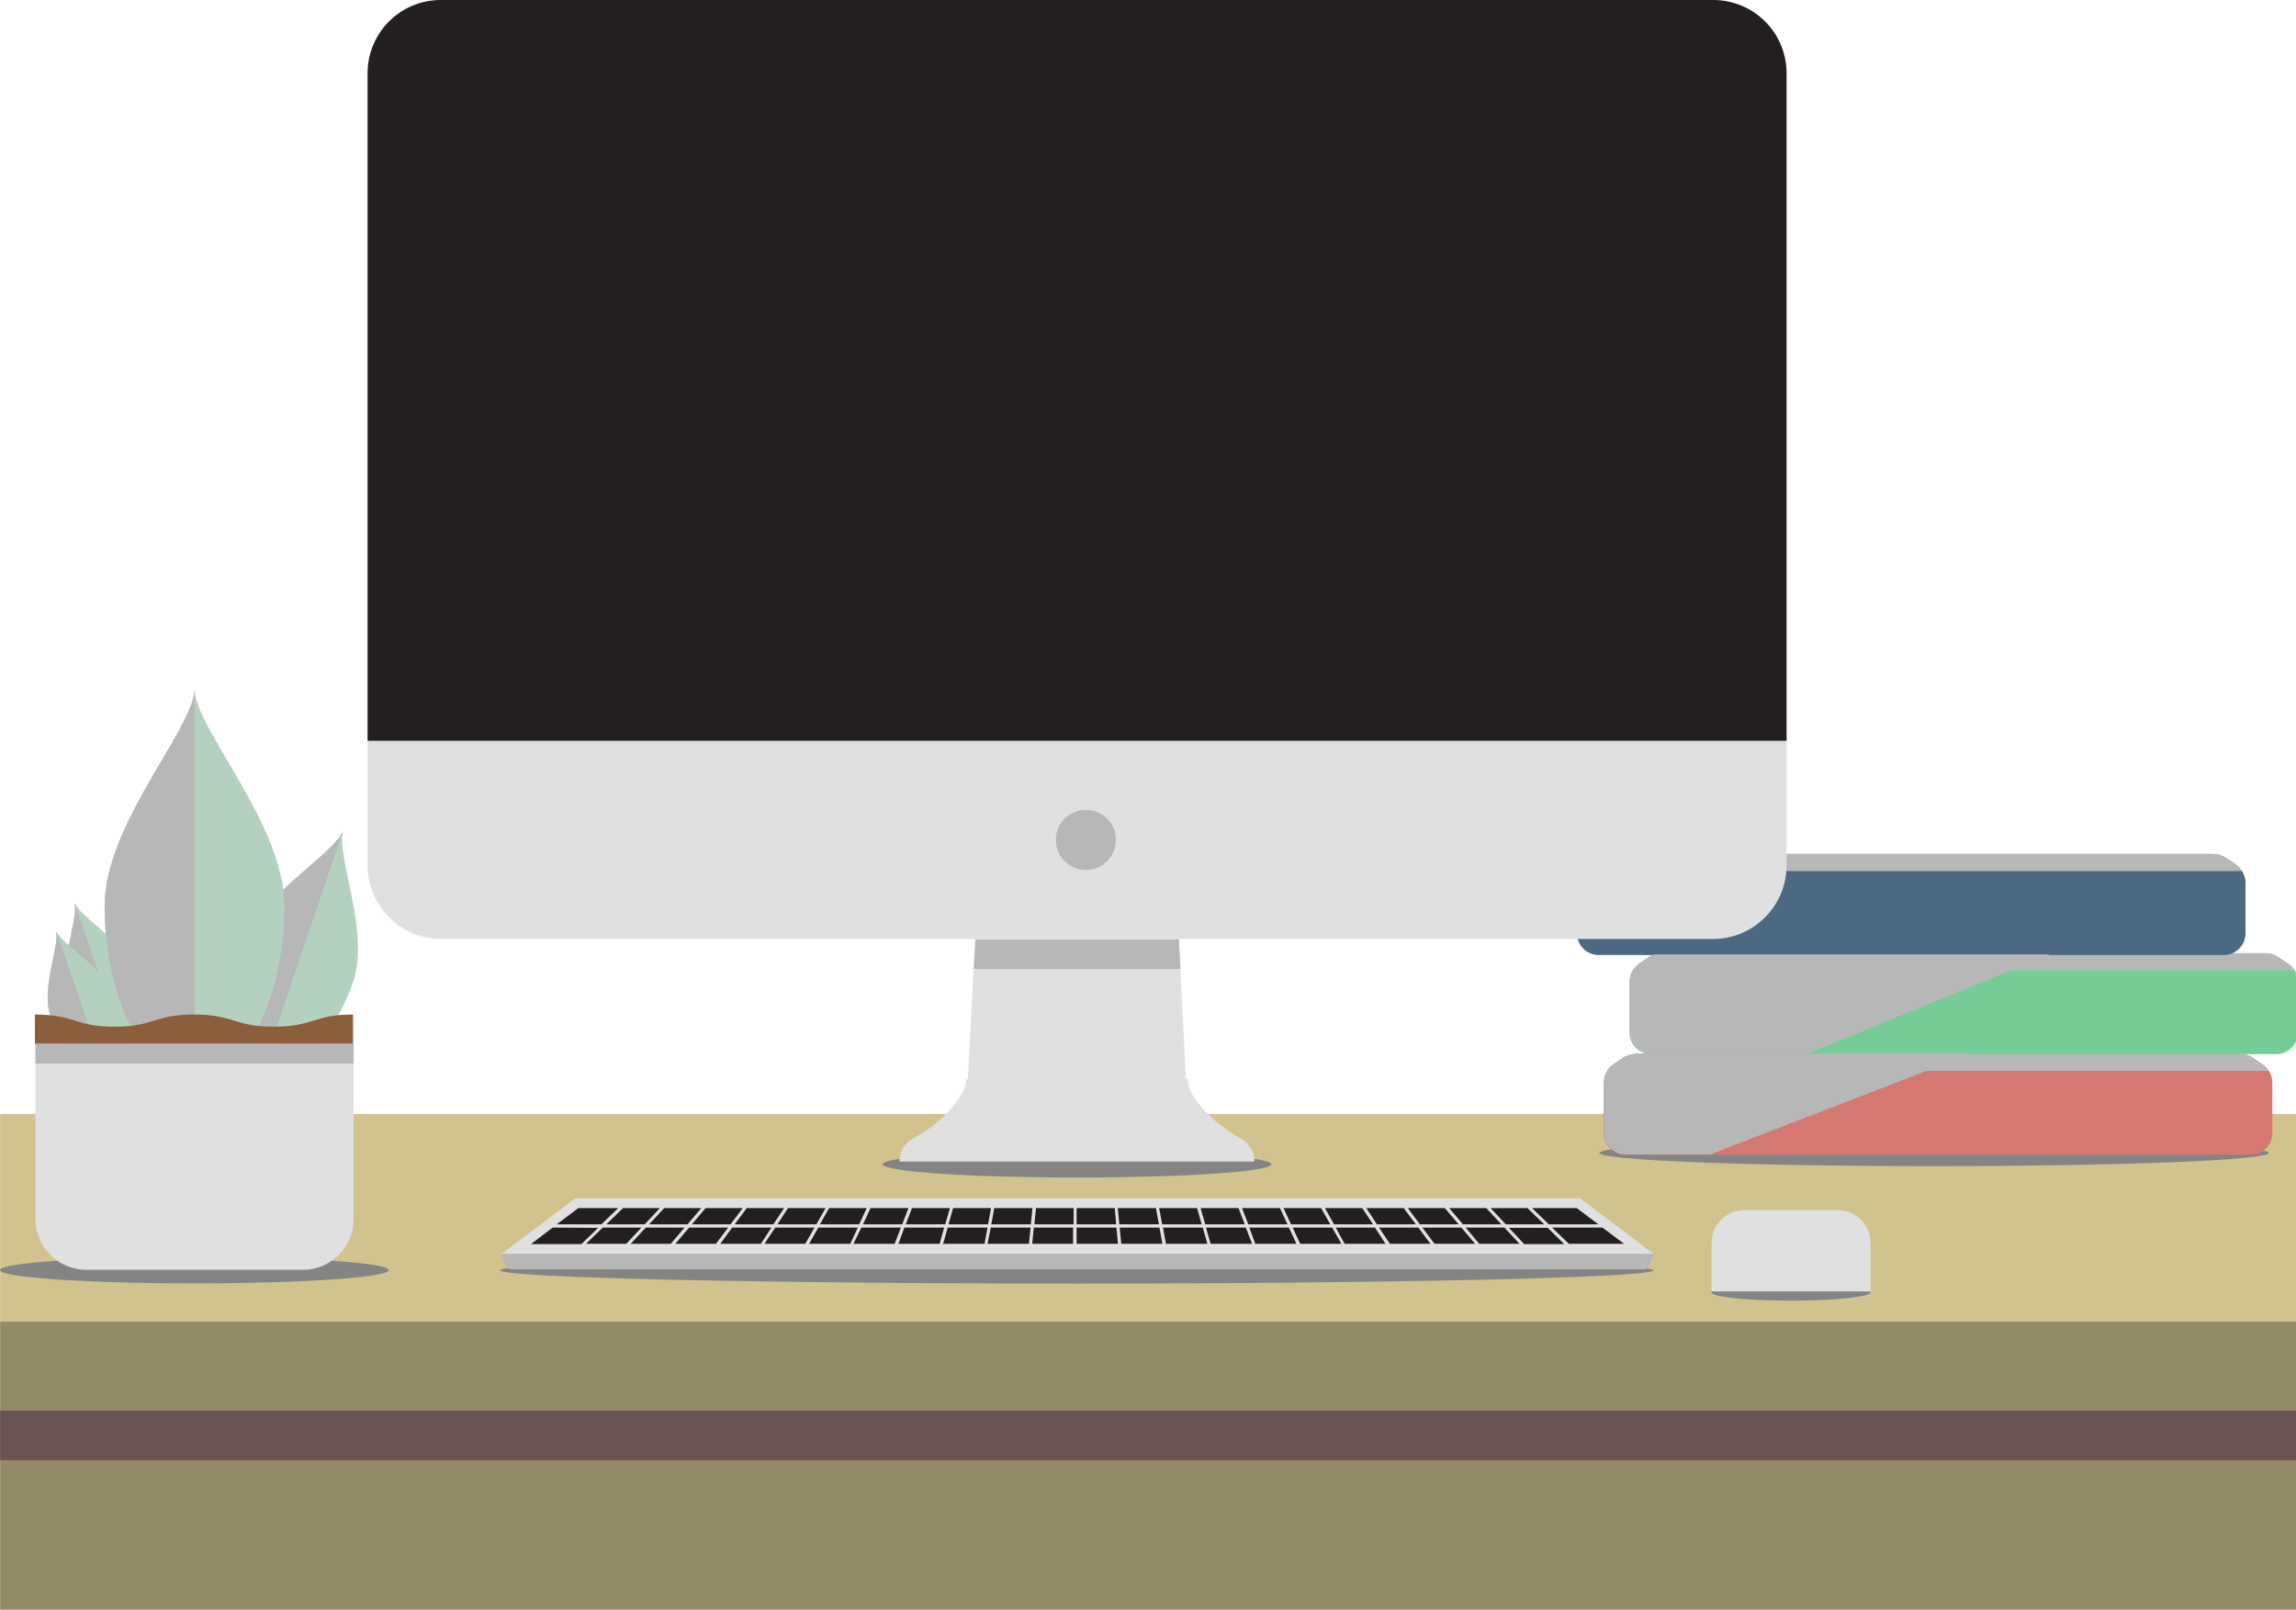 <?xml version="1.0" encoding="utf-8"?>
<!-- Generator: Adobe Illustrator 24.1.2, SVG Export Plug-In . SVG Version: 6.00 Build 0)  -->
<svg version="1.1" id="Слой_1" xmlns="http://www.w3.org/2000/svg" xmlns:xlink="http://www.w3.org/1999/xlink" x="0px" y="0px"
	 width="848px" height="594.5px" viewBox="0 0 848 594.5" enable-background="new 0 0 848 594.5" xml:space="preserve">
<pattern  y="594.5" width="484.9" height="484.9" patternUnits="userSpaceOnUse" id="Screen_Shot_2020-03-27_at_5.41." viewBox="0 -484.9 484.9 484.9" overflow="visible">
	<g>
		<rect y="-484.9" fill="none" width="484.9" height="484.9"/>
		<g>
			<rect y="-484.9" fill="none" width="484.9" height="484.9"/>
		</g>
	</g>
</pattern>
<g id="Group_17209" transform="translate(3.041 3)">
	<rect x="-3" y="408.4" fill="#D1C38E" width="848" height="76.7"/>
	<ellipse id="Ellipse_1933" fill="#848484" cx="711.3" cy="422.8" rx="123.6" ry="4.9"/>
	<g id="Group_17196" transform="translate(592.408 386.217)">
		<path id="Path_48590" fill="#D57872" d="M8.8,0h223.1c1.6,0,3.1,0.5,4.4,1.3l3.9,2.6c2.2,1.5,3.6,4,3.6,6.7v18.7c0,4.4-3.6,8-8,8
			l0,0H4.9c-4.4,0-8-3.6-8-8l0,0V10.5c0-2.7,1.4-5.2,3.6-6.7l3.9-2.6C5.8,0.5,7.3,0,8.8,0z"/>
		<path id="Path_48591" fill="#B7B7B7" d="M240.2,3.9c0.9,0.6,1.7,1.4,2.3,2.4H-1.8c0.6-0.9,1.4-1.7,2.3-2.4l3.9-2.6
			C5.8,0.5,7.3,0,8.9,0H232c1.6,0,3.1,0.5,4.4,1.3L240.2,3.9z"/>
	</g>
	<g id="Group_17197" transform="translate(601.895 349.039)">
		<path fill="#75CC96" d="M243.1,7.3c-0.6-1.4-1.6-2.6-2.9-3.4l-3.9-2.6C235,0.5,233.5,0,231.9,0H8.8c-1.5,0-3,0.5-4.4,1.2L0.5,3.8
			c-2.2,1.5-3.6,4-3.6,6.7v18.8c0,4.4,3.6,8,8,8h230.9c3.2,0,6-1.9,7.3-4.7V7.3z"/>
		<path id="Path_48593" fill="#B7B7B7" d="M240.2,3.9c0.9,0.6,1.7,1.4,2.3,2.4H-1.8c0.6-0.9,1.4-1.7,2.3-2.4l3.9-2.6
			C5.8,0.5,7.3,0,8.8,0h223.1c1.6,0,3.1,0.5,4.4,1.3L240.2,3.9z"/>
	</g>
	<g id="Group_17198" transform="translate(582.503 312.419)">
		<path id="Path_48594" fill="#4D6882" d="M8.8,0h223.1c1.6,0,3.1,0.5,4.4,1.3l3.9,2.6c2.2,1.5,3.6,4,3.6,6.7v18.7c0,4.4-3.6,8-8,8
			l0,0H4.9c-4.4,0-8-3.6-8-8l0,0V10.5c0-2.7,1.4-5.2,3.6-6.7l3.9-2.6C5.8,0.5,7.3,0,8.8,0z"/>
		<path id="Path_48595" fill="#B7B7B7" d="M240.2,3.9c0.9,0.6,1.7,1.4,2.3,2.4H-1.8c0.6-0.9,1.4-1.7,2.3-2.4l3.9-2.6
			C5.8,0.5,7.3,0,8.8,0h223.1c1.6,0,3.1,0.5,4.4,1.3L240.2,3.9z"/>
	</g>
	<rect x="-3" y="485.1" fill="#938A66" width="848" height="32.8"/>
	<rect x="-3" y="517.9" fill="#938A66" width="848" height="73.6"/>
	<rect x="-3" y="517.9" fill="#695454" width="848" height="18.4"/>
	<g id="Group_17203" transform="translate(-3.041 251.788)">
		<ellipse id="Ellipse_1934" fill="#848484" cx="71.8" cy="214.3" rx="71.8" ry="4.9"/>
		<g id="Group_17199" transform="translate(86.189 52.02)">
			<path id="Path_48596" fill="#B4D0BE" d="M40.5,0c-2.6,9.4,10,37.2,3.8,55.6S27.6,82.3,27.6,82.3l-13.4-4.5L0.9,73.3
				c0,0-3.3-12.9,2.9-31.3S36.9,9,40.5,0z"/>
			<path id="Path_48597" fill="#B7B7B7" d="M14.2,77.8L0.9,73.3c0,0-3.3-12.9,2.9-31.3S36.9,9,40.5,0L14.2,77.8z"/>
		</g>
		<g id="Group_17200" transform="translate(23.868 78.46)">
			<path id="Path_48598" fill="#B4D0BE" d="M3.6,0C6,6.1,24.4,15.9,28.7,28.4s2.1,21.3,2.1,21.3l-9.1,3.1l-9.1,3.1
				c0,0-7.2-5.6-11.5-18.1S5.4,6.3,3.6,0z"/>
			<path id="Path_48599" fill="#B7B7B7" d="M21.7,52.8l-9.1,3.1c0,0-7.2-5.6-11.5-18.1S5.4,6.3,3.6,0L21.7,52.8z"/>
		</g>
		<g id="Group_17201" transform="translate(17.69 88.921)">
			<path id="Path_48600" fill="#B4D0BE" d="M3,0c2,5.1,17.4,13.3,21,23.7s1.7,17.8,1.7,17.8l-7.6,2.6l-7.6,2.6c0,0-6-4.7-9.6-15.1
				S4.5,5.3,3,0z"/>
			<path id="Path_48601" fill="#B7B7B7" d="M18.2,44.1l-7.6,2.6c0,0-6-4.7-9.6-15.1S4.5,5.3,3,0L18.2,44.1z"/>
		</g>
		<g id="Group_17202" transform="translate(38.65)">
			<path id="Path_48602" fill="#B4D0BE" d="M33.2,0C34,15.1,66.4,49.7,66.4,79.9c0,30.1-11.3,47.5-11.3,47.5H11.3
				c0,0-11.3-17.3-11.3-47.5S32.4,15.1,33.2,0z"/>
			<path id="Path_48603" fill="#B7B7B7" d="M33.2,127.3H11.3c0,0-11.3-17.3-11.3-47.5S32.4,15.1,33.2,0V127.3z"/>
		</g>
		<path id="Path_48604" fill="#8B5E3C" d="M130.5,119.9c-14.7,0-14.7,4.5-29.4,4.5s-14.7-4.5-29.4-4.5s-14.7,4.5-29.4,4.5
			s-14.7-4.5-29.4-4.5v10.9h117.5v-10.9H130.5z"/>
		<path id="Rectangle_14937" fill="#E0E0E0" d="M13.1,130.8h117.5l0,0v64.6c0,10.4-8.4,18.8-18.8,18.8H31.9
			c-10.4,0-18.8-8.4-18.8-18.8V130.8L13.1,130.8z"/>
		<rect id="Rectangle_14938" x="13.1" y="130.8" fill="#B7B7B7" width="117.5" height="7.2"/>
	</g>
	<g id="Group_17204" transform="translate(135.713 -3)">
		<ellipse id="Ellipse_1935" fill="#848484" cx="259" cy="430" rx="71.8" ry="4.9"/>
		<path id="Path_48605" fill="#E0E0E0" d="M218.1,410.8h81.8l-4.1-79.2h-73.6L218.1,410.8z"/>
		<path id="Path_48606" fill="#E0E0E0" d="M218.1,398.4l40.9,2.3l40.9-2.3c0,7.4,11,17.5,19.5,22c3.1,1.6,5.1,4.8,5.1,8.3v0.3h-131
			v-0.3c0-3.5,2-6.7,5.1-8.3C207.2,415.9,218.1,405.8,218.1,398.4z"/>
		<path id="Path_48607" fill="#B7B7B7" d="M297.2,357.9h-76.3l0.6-10.9h75.2L297.2,357.9z"/>
		<path id="Path_48608" fill="#E0E0E0" d="M521.1,273.5v46.1c0,15-12.2,27.2-27.2,27.2l0,0H24.2c-15,0-27.2-12.2-27.2-27.2l0,0
			v-46.1H521.1z"/>
		<path id="Path_48609" fill="#231F20" d="M24,0h470c15,0,27.1,12.1,27.1,27.1l0,0v246.5H-3V27.1C-3,12.1,9.1,0,24,0z"/>
		
			<pattern  id="Screen_Shot_2020-03-27_at_5.41.55_PM_1_" xlink:href="#Screen_Shot_2020-03-27_at_5.41." patternTransform="matrix(1 0 0 1 25.138 16844.367)">
		</pattern>
		
			<rect id="Screen_Shot_2020-03-27_at_5.41.55_PM" x="16.6" y="22" fill="url(#Screen_Shot_2020-03-27_at_5.41.55_PM_1_)" width="484.9" height="231.5"/>
		<ellipse id="Ellipse_1936" fill="#B7B7B7" cx="262.3" cy="310.2" rx="11.1" ry="11.1"/>
	</g>
	<g id="Group_17207" transform="translate(184.731 439.559)">
		<ellipse id="Ellipse_1937" fill="#848484" cx="209.9" cy="26.6" rx="213" ry="4.9"/>
		<g id="Group_17206" transform="translate(0.575)">
			<path id="Path_48610" fill="#E0E0E0" d="M24.1,0h371.1l27.1,20.5H-3L24.1,0z"/>
			<path id="Path_48611" fill="#E0E0E0" d="M419.4,26.2H-0.1c-1.8-1.4-2.8-3.5-2.9-5.7h425.3C422.2,22.7,421.1,24.8,419.4,26.2z"/>
			<g id="Group_17205" transform="translate(10.781 3.615)">
				<path id="Path_48612" fill="#231F20" d="M292.2,6h-14.5l-2.8-6h13.9L292.2,6z"/>
				<path id="Path_48613" fill="#231F20" d="M308,6h-14.4l-3.4-6H304L308,6z"/>
				<path id="Path_48614" fill="#231F20" d="M213.7,0h14.1l1.1,6h-14.6L213.7,0z"/>
				<path id="Path_48615" fill="#231F20" d="M276.4,6h-14.5l-2.3-6h14L276.4,6z"/>
				<path id="Path_48616" fill="#231F20" d="M260.6,6H246l-1.7-6h14L260.6,6z"/>
				<path id="Path_48617" fill="#231F20" d="M229,0h14l1.7,6h-14.6L229,0z"/>
				<path id="Path_48618" fill="#231F20" d="M339.6,6h-14.3l-4.5-6h13.7L339.6,6z"/>
				<path id="Path_48619" fill="#231F20" d="M371.2,6H357l-5.6-6H365L371.2,6z"/>
				<path id="Path_48620" fill="#231F20" d="M323.8,6h-14.4l-3.9-6h13.8L323.8,6z"/>
				<path id="Path_48621" fill="#231F20" d="M378.6,13.3h-14.8l-5.6-6h14.3L378.6,13.3z"/>
				<path id="Path_48622" fill="#231F20" d="M213.1,6h-14.6V0h14.1L213.1,6z"/>
				<path id="Path_48623" fill="#231F20" d="M355.4,6h-14.2l-5.1-6h13.7L355.4,6z"/>
				<path id="Path_48624" fill="#231F20" d="M134.1,6h-14.5l2.8-6h14L134.1,6z"/>
				<path id="Path_48625" fill="#231F20" d="M86.5,6H72.2l4.5-6h13.8L86.5,6z"/>
				<path id="Path_48626" fill="#231F20" d="M70.7,6H56.4l5.1-6h13.7L70.7,6z"/>
				<path id="Path_48627" fill="#231F20" d="M54.8,6H40.6l5.6-6h13.7L54.8,6z"/>
				<path id="Path_48628" fill="#231F20" d="M102.4,6H88l3.9-6h13.9L102.4,6z"/>
				<path id="Path_48629" fill="#231F20" d="M24.8,6L31,0h13.6L39,6H24.8z"/>
				<path id="Path_48630" fill="#231F20" d="M181.6,6H167l1.1-6h14.1L181.6,6z"/>
				<path id="Path_48631" fill="#231F20" d="M165.8,6h-14.6l1.7-6h14L165.8,6z"/>
				<path id="Path_48632" fill="#231F20" d="M197.3,6h-14.4l0.6-6h13.9v6H197.3z"/>
				<path id="Path_48633" fill="#231F20" d="M150,6h-14.6l2.3-6h14L150,6z"/>
				<path id="Path_48634" fill="#231F20" d="M118.2,6h-14.5l3.4-6H121L118.2,6z"/>
				<path id="Path_48635" fill="#231F20" d="M342.2,7.2h14.3l5.6,6h-14.9L342.2,7.2z"/>
				<path id="Path_48636" fill="#231F20" d="M39.4,7.2h14.3l-5.1,6H33.8L39.4,7.2z"/>
				<path id="Path_48637" fill="#231F20" d="M87.2,7.2h14.5l-3.4,6H83.2L87.2,7.2z"/>
				<path id="Path_48638" fill="#231F20" d="M71.3,7.2h14.5l-3.9,6h-15L71.3,7.2z"/>
				<path id="Path_48639" fill="#231F20" d="M103.1,7.2h14.6l-2.8,6H99.7L103.1,7.2z"/>
				<path id="Path_48640" fill="#231F20" d="M119,7.2h14.6l-2.3,6h-15.2L119,7.2z"/>
				<path id="Path_48641" fill="#231F20" d="M55.4,7.2h14.4l-4.5,6h-15L55.4,7.2z"/>
				<path id="Path_48642" fill="#231F20" d="M5,7.2L5,7.2l16.8,0.1l-6.2,6H-3L5,7.2z"/>
				<path id="Path_48643" fill="#231F20" d="M372.9,6l-6.2-6h16.5l8,6H372.9z"/>
				<path id="Path_48644" fill="#231F20" d="M374.1,7.2h18.6l8,6h-20.4L374.1,7.2z"/>
				<path id="Path_48645" fill="#231F20" d="M134.9,7.2h14.7l-1.7,6h-15.2L134.9,7.2z"/>
				<path id="Path_48646" fill="#231F20" d="M23.5,7.2h14.3l-5.6,6H17.3L23.5,7.2z"/>
				<path id="Path_48647" fill="#231F20" d="M23,6H6.5l8-6h14.7L23,6z"/>
				<path id="Path_48648" fill="#231F20" d="M326.2,7.2h14.4l5.1,6h-15L326.2,7.2z"/>
				<path id="Path_48649" fill="#231F20" d="M262.3,7.2h14.6l2.8,6h-15.2L262.3,7.2z"/>
				<path id="Path_48650" fill="#231F20" d="M278.3,7.2h14.6l3.4,6h-15.2L278.3,7.2z"/>
				<path id="Path_48651" fill="#231F20" d="M246.3,7.2H261l2.3,6H248L246.3,7.2z"/>
				<path id="Path_48652" fill="#231F20" d="M294.2,7.2h14.5l3.9,6h-15.1L294.2,7.2z"/>
				<path id="Path_48653" fill="#231F20" d="M310.2,7.2h14.5l4.5,6h-15L310.2,7.2z"/>
				<path id="Path_48654" fill="#231F20" d="M230.4,7.2h14.7l1.7,6h-15.3L230.4,7.2z"/>
				<path id="Path_48655" fill="#231F20" d="M166.8,7.2h14.7l-0.6,6h-15.3L166.8,7.2z"/>
				<path id="Path_48656" fill="#231F20" d="M182.7,7.2h14.5v6h-15.1L182.7,7.2z"/>
				<path id="Path_48657" fill="#231F20" d="M214.4,7.2h14.7l1.1,6H215L214.4,7.2z"/>
				<path id="Path_48658" fill="#231F20" d="M150.9,7.2h14.7l-1.1,6h-15.3L150.9,7.2z"/>
				<path id="Path_48659" fill="#231F20" d="M198.5,7.2h14.7l0.6,6h-15.3V7.2z"/>
			</g>
			<path id="Path_48660" fill="#B7B7B7" d="M419.4,26.2H-0.1c-1.8-1.4-2.8-3.5-2.9-5.7h425.3C422.2,22.7,421.1,24.8,419.4,26.2z"/>
		</g>
	</g>
	<g id="Group_17208" transform="translate(632.12 443.968)">
		<ellipse id="Ellipse_1938" fill="#848484" cx="26.3" cy="30.3" rx="29.4" ry="3.1"/>
		<path id="Rectangle_14942" fill="#E0E0E0" d="M9,0h34.6c6.7,0,12.1,5.4,12.1,12.1V30l0,0H-3l0,0V12.1C-3,5.4,2.4,0,9,0z"/>
	</g>
	<path id="Path_48661" fill="#B7B7B7" d="M598.9,378.2v-18.7c0-2.1,0.8-4.1,2.3-5.6l0.1-0.1c0.4-0.4,0.8-0.7,1.2-1l0,0l3.9-2.6
		c0.3-0.2,0.5-0.3,0.8-0.4c0.1,0,0.2-0.1,0.2-0.1c0.2-0.1,0.3-0.1,0.5-0.2h146l-89.1,36.6h-57.9
		C602.4,386.2,598.9,382.6,598.9,378.2L598.9,378.2z"/>
	<path id="Path_48662" fill="#B7B7B7" d="M589.4,415.4v-18.7c0-2.1,0.8-4.1,2.3-5.6l0.1-0.1c0.4-0.4,0.8-0.7,1.2-1l0,0l3.9-2.6
		c0.2-0.2,0.5-0.3,0.8-0.4c0.1,0,0.2-0.1,0.2-0.1c1.1-0.5,2.2-0.7,3.4-0.7h123.5l-96.3,37.2h-31.1
		C592.9,423.4,589.4,419.8,589.4,415.4L589.4,415.4z"/>
</g>
</svg>
